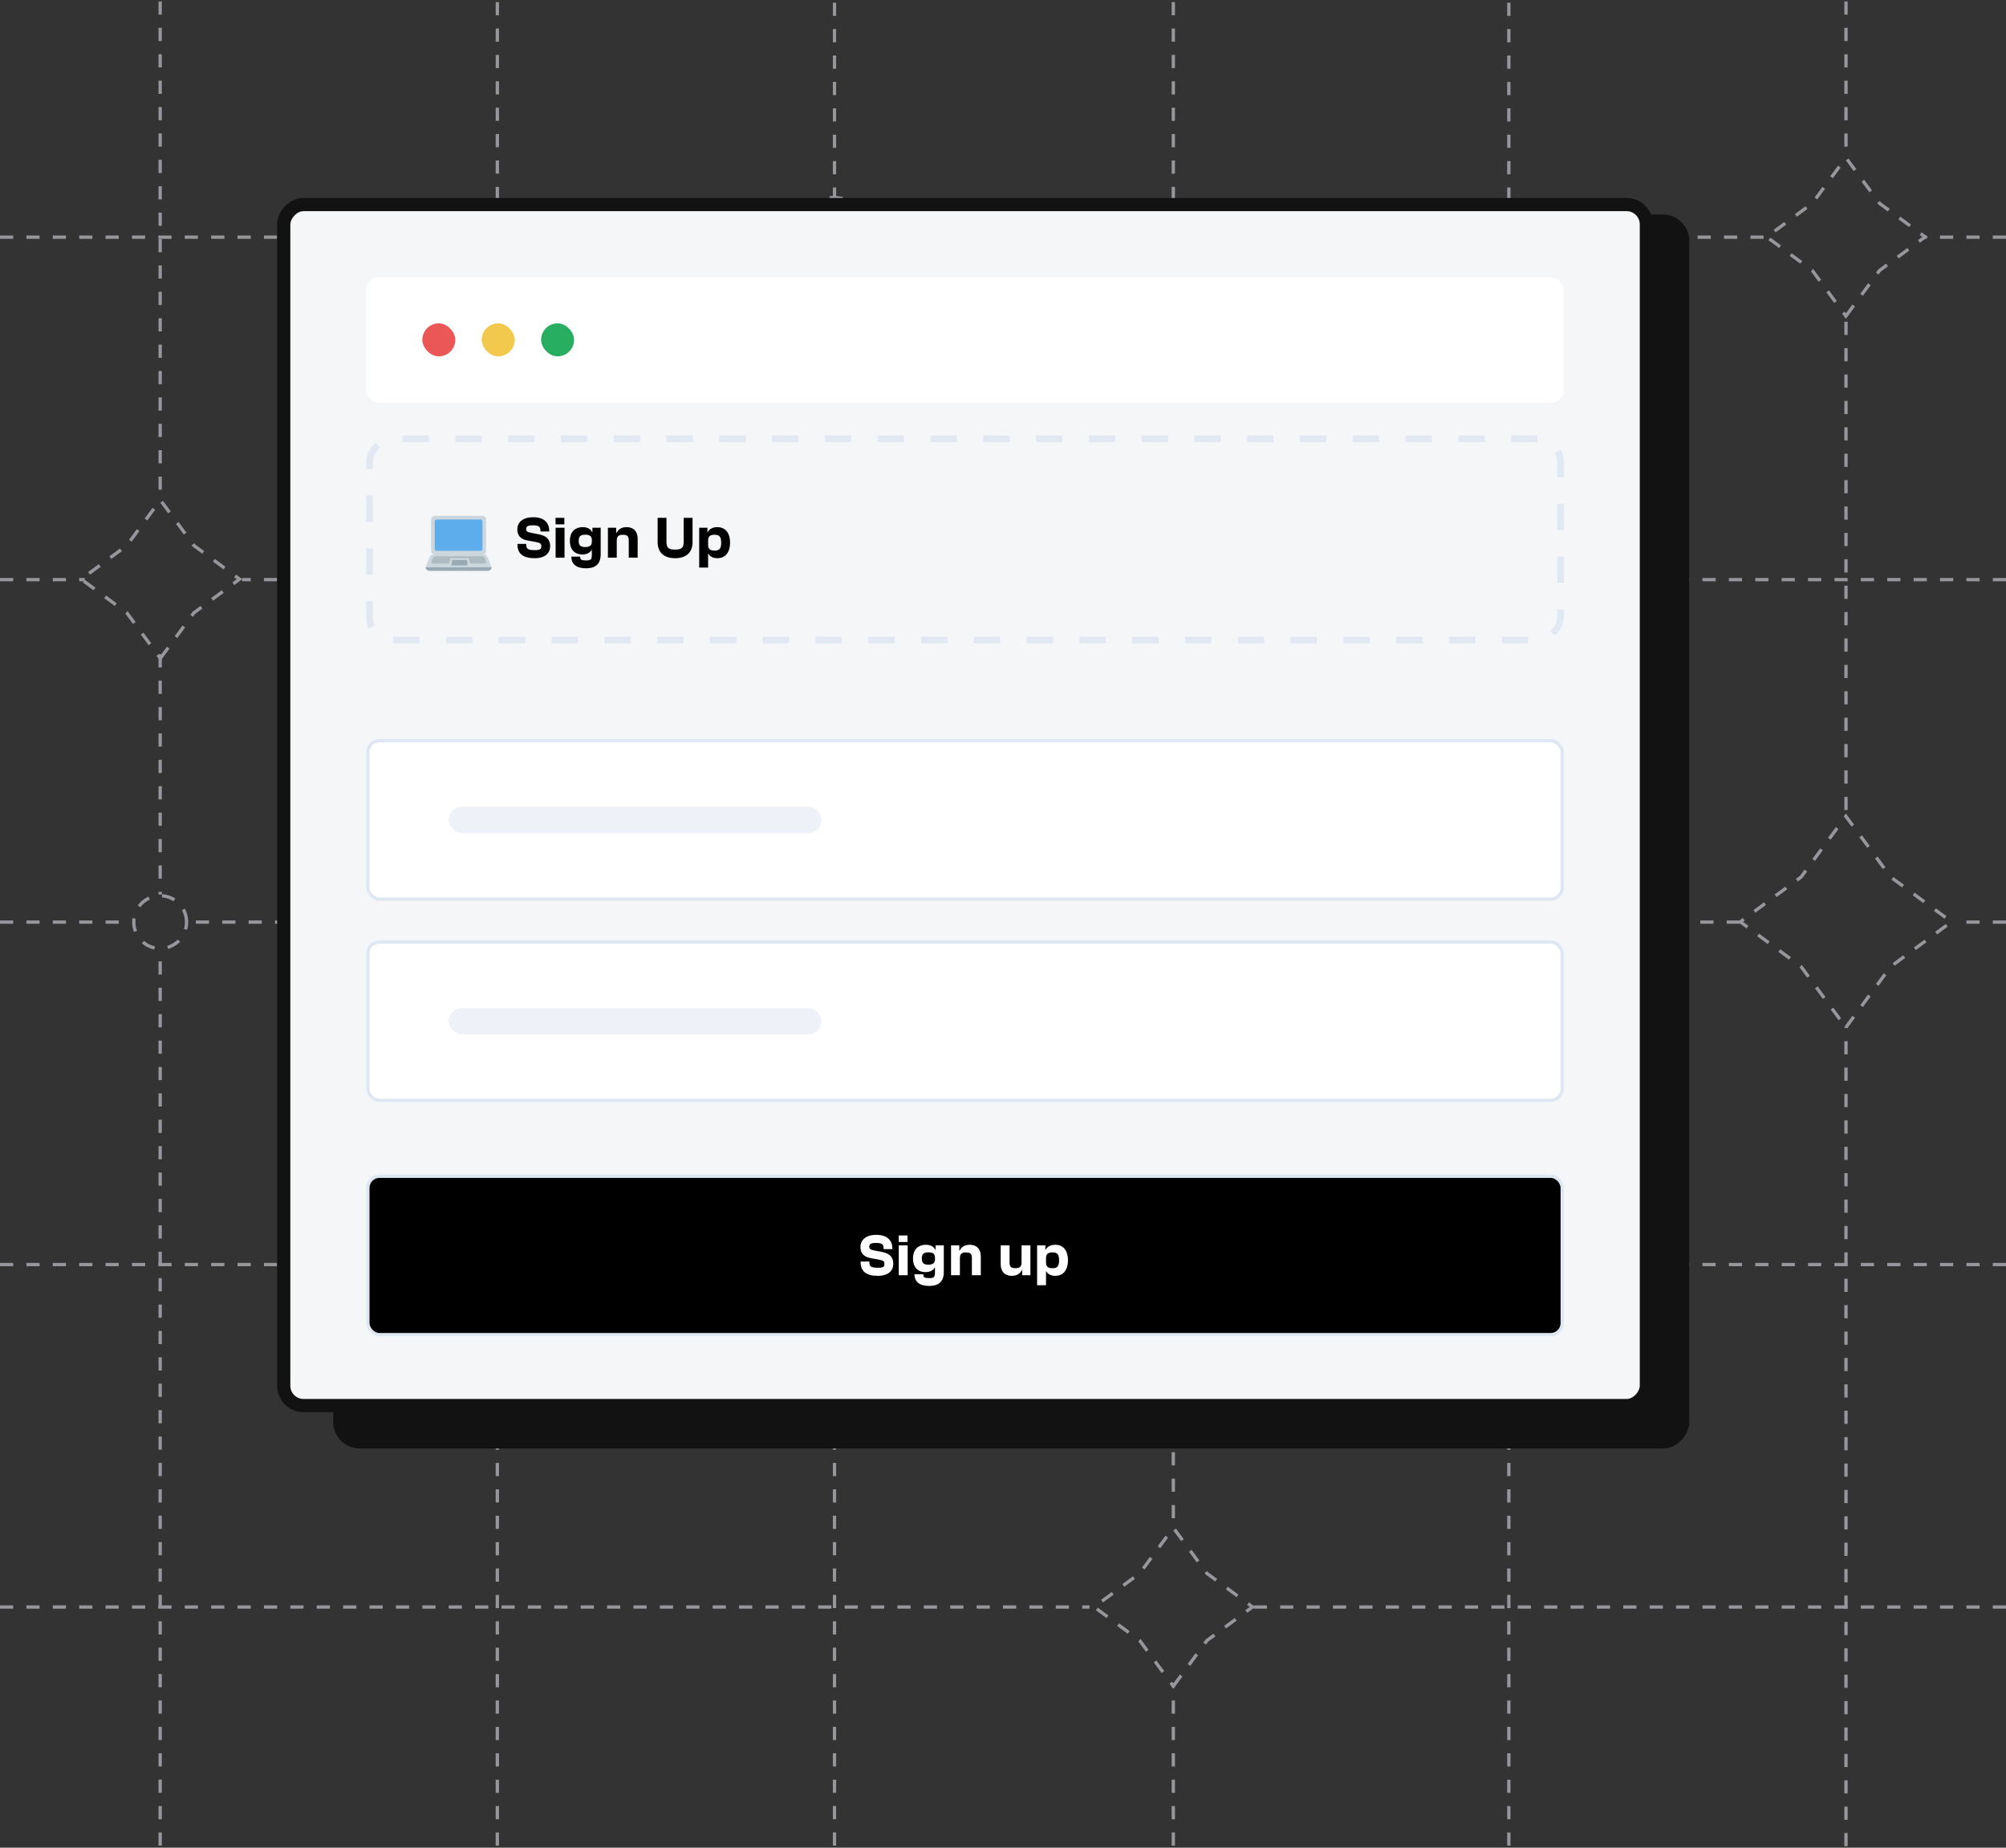 <svg width="608" height="560" viewBox="0 0 608 560" fill="none" xmlns="http://www.w3.org/2000/svg">
<rect x="0" y="0" width="608" height="560" fill="#333333" stroke="none"/>
<path d="M559.504 -31.556L559.504 47.084M559.504 591.557L559.504 311.247M559.504 245.505L559.504 97.287" stroke="#97969C" stroke-dasharray="4 4"/>
<path d="M457.312 -31.179L457.313 370.867M457.313 591.382L457.313 395.539" stroke="#97969C" stroke-dasharray="4 4"/>
<path d="M355.621 -31.368L355.621 133.425M355.621 591.379L355.621 510.133M355.621 216.14L355.621 460.535" stroke="#97969C" stroke-dasharray="4 4"/>
<path d="M252.93 -31.179L252.93 59.565M252.93 591.375L252.93 83.867" stroke="#97969C" stroke-dasharray="4 4"/>
<path d="M150.739 -31.366L150.738 342.326M150.738 591.383L150.738 425.4" stroke="#97969C" stroke-dasharray="4 4"/>
<path d="M48.547 -31.558L48.547 152.27M48.547 591.372L48.547 288.354M48.547 198.289L48.547 271.121" stroke="#97969C" stroke-dasharray="4 4"/>
<path d="M0 487.054L330.227 487.054M608 487.054L379.607 487.054" stroke="#97969C" stroke-dasharray="4 4"/>
<path d="M0 383.261H112.263M608 383.261L469.346 383.261M190.468 383.261H444.674" stroke="#97969C" stroke-dasharray="4 4"/>
<path d="M0 175.675H25.672M608 175.675L396.708 175.675M316 175.675L73.358 175.675" stroke="#97969C" stroke-dasharray="4 4"/>
<path d="M0 279.468H39.48M608 279.468H592.678M527.354 279.468L57.12 279.468" stroke="#97969C" stroke-dasharray="4 4"/>
<path d="M0 71.882L239.558 71.882M608 71.882H582.879M534.54 71.882L265.522 71.882" stroke="#97969C" stroke-dasharray="4 4"/>
<path d="M355.621 511.034L365.803 497.217L379.621 487.034L365.803 476.852L355.621 463.034L345.439 476.852L331.621 487.034L345.439 497.217L355.621 511.034Z" stroke="#97969C" stroke-dasharray="4 4"/>
<path d="M559.48 95.8L569.663 81.982L583.48 71.8L569.663 61.617L559.48 47.8L549.298 61.617L535.48 71.8L549.298 81.982L559.48 95.8Z" stroke="#97969C" stroke-dasharray="4 4"/>
<path d="M48.602 199.53L58.784 185.713L72.602 175.53L58.784 165.348L48.602 151.53L38.419 165.348L24.602 175.53L38.419 185.713L48.602 199.53Z" stroke="#97969C" stroke-dasharray="4 4"/>
<path d="M559.469 311.384L573.045 292.96L591.469 279.384L573.045 265.807L559.469 247.384L545.892 265.807L527.469 279.384L545.892 292.96L559.469 311.384Z" stroke="#97969C" stroke-dasharray="4 4"/>
<path d="M150.754 423.29L167.724 400.261L190.754 383.29L167.724 366.319L150.754 343.29L133.783 366.319L110.754 383.29L133.783 400.261L150.754 423.29Z" stroke="#97969C" stroke-dasharray="4 4"/>
<path d="M355.621 215.681L372.592 192.651L395.621 175.681L372.592 158.71L355.621 135.681L338.651 158.71L315.621 175.681L338.651 192.651L355.621 215.681Z" stroke="#97969C" stroke-dasharray="4 4"/>
<circle cx="12" cy="12" r="12" transform="matrix(1 0 0 -1 445.246 395.261)" stroke="#97969C" stroke-dasharray="4 4"/>
<circle cx="8" cy="8" r="8" transform="matrix(1 0 0 -1 40.547 287.468)" stroke="#97969C" stroke-dasharray="4 4"/>
<circle cx="12" cy="12" r="12" transform="matrix(1 0 0 -1 240.598 83.882)" stroke="#97969C" stroke-dasharray="4 4"/>
<rect x="-2" y="2" width="407" height="370" rx="6" transform="matrix(-1 0 0 1 508 65)" fill="#121212"/>
<rect x="-2" y="2" width="407" height="370" rx="6" transform="matrix(-1 0 0 1 508 65)" stroke="#121212" stroke-width="4"/>
<rect x="-2" y="2" width="413" height="364" rx="6" transform="matrix(-1 0 0 1 497 60)" fill="#F5F6F8"/>
<g clip-path="url(#clip0_514_16919)">
<rect x="111" y="84" width="363" height="38" rx="4" fill="white"/>
<rect x="128" y="98" width="10" height="10" rx="5" fill="#EB5757"/>
<rect x="146" y="98" width="10" height="10" rx="5" fill="#F2C94C"/>
<rect x="164" y="98" width="10" height="10" rx="5" fill="#27AE60"/>
</g>
<rect x="-1" y="1" width="361" height="61" rx="7" transform="matrix(-1 0 0 1 472 132)" fill="#F5F6F8"/>
<path d="M162.03 169.18C165.45 169.18 166.746 167.452 166.746 165.526C166.746 163.762 165.882 162.43 163.344 161.944L161.202 161.53C159.798 161.26 159.474 161.08 159.474 160.306C159.474 159.55 159.96 159.208 161.508 159.208C163.29 159.208 163.812 159.622 163.812 160.882V161.08H166.476V160.936C166.476 158.542 165.036 156.76 161.598 156.76C158.142 156.76 156.792 158.578 156.792 160.414C156.792 162.286 157.764 163.456 160.068 163.852L162.192 164.23C163.884 164.518 164.064 164.806 164.064 165.616C164.064 166.426 163.686 166.732 162.156 166.732C159.978 166.732 159.492 166.354 159.492 165.022V164.842H156.846V165.076C156.846 167.74 158.484 169.18 162.03 169.18ZM171.051 158.92V156.94H168.369L168.405 158.92H171.051ZM171.105 169V159.946H168.405V169H171.105ZM176.553 168.046C177.921 168.046 178.875 167.434 179.271 166.732H179.379V168.136C179.379 169.54 179.091 169.864 177.669 169.864C176.121 169.864 175.851 169.63 175.851 168.694H173.169C173.169 170.998 174.753 172.24 177.579 172.24C180.495 172.24 182.061 170.944 182.061 167.992V159.946H179.559V161.26H179.469C178.983 160.27 177.957 159.766 176.661 159.766C174.087 159.766 172.719 161.404 172.719 163.924C172.719 166.444 174.051 168.046 176.553 168.046ZM175.401 163.924C175.401 162.646 175.851 162.052 177.399 162.052C178.695 162.052 179.379 162.502 179.379 163.654V164.194C179.379 165.346 178.677 165.796 177.381 165.796C175.851 165.796 175.401 165.202 175.401 163.924ZM186.935 169V163.87C186.935 162.502 187.493 162.088 188.789 162.088C190.157 162.088 190.571 162.538 190.571 163.798V169H193.271V163.258C193.271 161.332 192.263 159.766 189.905 159.766C188.321 159.766 187.349 160.504 186.863 161.53H186.755V159.946H184.253V169H186.935ZM204.616 169.18C208.126 169.18 209.908 167.308 209.908 164.302V156.94H207.208V164.266C207.208 165.994 206.596 166.57 204.616 166.57C202.618 166.57 202.006 165.994 202.006 164.266V156.94H199.324V164.302C199.324 167.308 201.106 169.18 204.616 169.18ZM214.62 172.024V167.812H214.71C215.124 168.586 216.006 169.18 217.446 169.18C219.894 169.18 221.28 167.326 221.28 164.482C221.28 161.62 219.948 159.766 217.392 159.766C216.042 159.766 214.998 160.306 214.512 161.278H214.422V159.946H211.92V172.024H214.62ZM214.62 165.202V163.744C214.62 162.52 215.322 162.07 216.6 162.07C218.166 162.07 218.58 162.826 218.58 164.482C218.58 166.12 218.166 166.876 216.6 166.876C215.322 166.876 214.62 166.426 214.62 165.202Z" fill="black"/>
<path d="M147.889 169.164C147.657 168.629 147.391 168.049 146.778 168.049H146.222C146.836 168.049 147.333 167.549 147.333 166.933V157.449C147.333 156.832 146.836 156.333 146.222 156.333H131.778C131.164 156.333 130.667 156.832 130.667 157.449V166.933C130.667 167.549 131.164 168.049 131.778 168.049H131.222C130.609 168.049 130.296 168.606 130.111 169.164L129 171.884C129 172.5 129.498 173 130.111 173H147.889C148.502 173 149 172.5 149 171.884L147.889 169.164Z" fill="#CCD6DD"/>
<path d="M129.004 171.931L129.008 171.962L129.102 172.347C129.278 172.731 129.662 173 130.111 173H147.889C148.487 173 148.971 172.525 148.996 171.931H129.004Z" fill="#9AAAB4"/>
<path d="M146.222 166.375C146.222 166.683 145.974 166.933 145.667 166.933H132.333C132.027 166.933 131.778 166.683 131.778 166.375V158.007C131.778 157.699 132.027 157.449 132.333 157.449H145.667C145.974 157.449 146.222 157.699 146.222 158.007V166.375Z" fill="#5DADEC"/>
<path d="M147.281 170.246L146.859 169.037C146.726 168.782 146.506 168.572 146.199 168.572H131.839C131.532 168.572 131.336 168.799 131.197 169.148L130.814 170.246C130.693 170.577 131.063 170.804 131.37 170.804H135.58C135.58 170.804 136.101 170.778 136.193 170.466C136.299 170.106 136.423 169.564 136.45 169.468C136.491 169.322 136.666 169.173 136.926 169.173H141.691C141.969 169.173 142.106 169.314 142.142 169.488C142.165 169.601 142.315 170.122 142.385 170.478C142.447 170.795 143.063 170.803 143.063 170.803H146.727C147.033 170.803 147.403 170.542 147.281 170.246Z" fill="#AEBBC1"/>
<path d="M141.431 171.397H137.108C136.899 171.397 136.809 171.206 136.839 171.022C136.869 170.838 137.038 170.025 137.052 169.931C137.064 169.836 137.204 169.723 137.343 169.723H141.24C141.405 169.723 141.512 169.813 141.546 169.994C141.578 170.176 141.713 170.906 141.724 171.073C141.734 171.24 141.63 171.397 141.431 171.397Z" fill="#9AAAB4"/>
<rect x="-1" y="1" width="361" height="61" rx="7" transform="matrix(-1 0 0 1 472 132)" stroke="#E1E8F2" stroke-width="2" stroke-dasharray="8 8"/>
<rect x="111.5" y="224.5" width="362" height="48" rx="3.5" fill="white"/>
<rect x="136" y="244.5" width="113" height="8" rx="4" fill="#EEF1F7"/>
<rect x="111.5" y="224.5" width="362" height="48" rx="3.5" stroke="#DFE7F2"/>
<rect x="111.5" y="285.5" width="362" height="48" rx="3.5" fill="white"/>
<rect x="136" y="305.5" width="113" height="8" rx="4" fill="#EEF1F7"/>
<rect x="111.5" y="285.5" width="362" height="48" rx="3.5" stroke="#DFE7F2"/>
<rect x="111.5" y="356.5" width="362" height="48" rx="3.5" fill="black"/>
<path d="M266.03 386.68C269.45 386.68 270.746 384.952 270.746 383.026C270.746 381.262 269.882 379.93 267.344 379.444L265.202 379.03C263.798 378.76 263.474 378.58 263.474 377.806C263.474 377.05 263.96 376.708 265.508 376.708C267.29 376.708 267.812 377.122 267.812 378.382V378.58H270.476V378.436C270.476 376.042 269.036 374.26 265.598 374.26C262.142 374.26 260.792 376.078 260.792 377.914C260.792 379.786 261.764 380.956 264.068 381.352L266.192 381.73C267.884 382.018 268.064 382.306 268.064 383.116C268.064 383.926 267.686 384.232 266.156 384.232C263.978 384.232 263.492 383.854 263.492 382.522V382.342H260.846V382.576C260.846 385.24 262.484 386.68 266.03 386.68ZM275.051 376.42V374.44H272.369L272.405 376.42H275.051ZM275.105 386.5V377.446H272.405V386.5H275.105ZM280.553 385.546C281.921 385.546 282.875 384.934 283.271 384.232H283.379V385.636C283.379 387.04 283.091 387.364 281.669 387.364C280.121 387.364 279.851 387.13 279.851 386.194H277.169C277.169 388.498 278.753 389.74 281.579 389.74C284.495 389.74 286.061 388.444 286.061 385.492V377.446H283.559V378.76H283.469C282.983 377.77 281.957 377.266 280.661 377.266C278.087 377.266 276.719 378.904 276.719 381.424C276.719 383.944 278.051 385.546 280.553 385.546ZM279.401 381.424C279.401 380.146 279.851 379.552 281.399 379.552C282.695 379.552 283.379 380.002 283.379 381.154V381.694C283.379 382.846 282.677 383.296 281.381 383.296C279.851 383.296 279.401 382.702 279.401 381.424ZM290.935 386.5V381.37C290.935 380.002 291.493 379.588 292.789 379.588C294.157 379.588 294.571 380.038 294.571 381.298V386.5H297.271V380.758C297.271 378.832 296.263 377.266 293.905 377.266C292.321 377.266 291.349 378.004 290.863 379.03H290.755V377.446H288.253V386.5H290.935ZM306.672 386.68C308.256 386.68 309.21 385.96 309.714 384.916H309.804V386.5H312.306V377.446H309.624V382.576C309.624 383.944 309.066 384.358 307.77 384.358C306.42 384.358 305.988 383.908 305.988 382.648V377.446H303.306V383.188C303.306 385.114 304.296 386.68 306.672 386.68ZM317.038 389.524V385.312H317.128C317.542 386.086 318.424 386.68 319.864 386.68C322.312 386.68 323.698 384.826 323.698 381.982C323.698 379.12 322.366 377.266 319.81 377.266C318.46 377.266 317.416 377.806 316.93 378.778H316.84V377.446H314.338V389.524H317.038ZM317.038 382.702V381.244C317.038 380.02 317.74 379.57 319.018 379.57C320.584 379.57 320.998 380.326 320.998 381.982C320.998 383.62 320.584 384.376 319.018 384.376C317.74 384.376 317.038 383.926 317.038 382.702Z" fill="white"/>
<rect x="111.5" y="356.5" width="362" height="48" rx="3.5" stroke="#DFE7F2"/>
<rect x="-2" y="2" width="413" height="364" rx="6" transform="matrix(-1 0 0 1 497 60)" stroke="#121212" stroke-width="4"/>
<defs>
<clipPath id="clip0_514_16919">
<rect x="111" y="84" width="363" height="38" rx="4" fill="white"/>
</clipPath>
</defs>
</svg>
